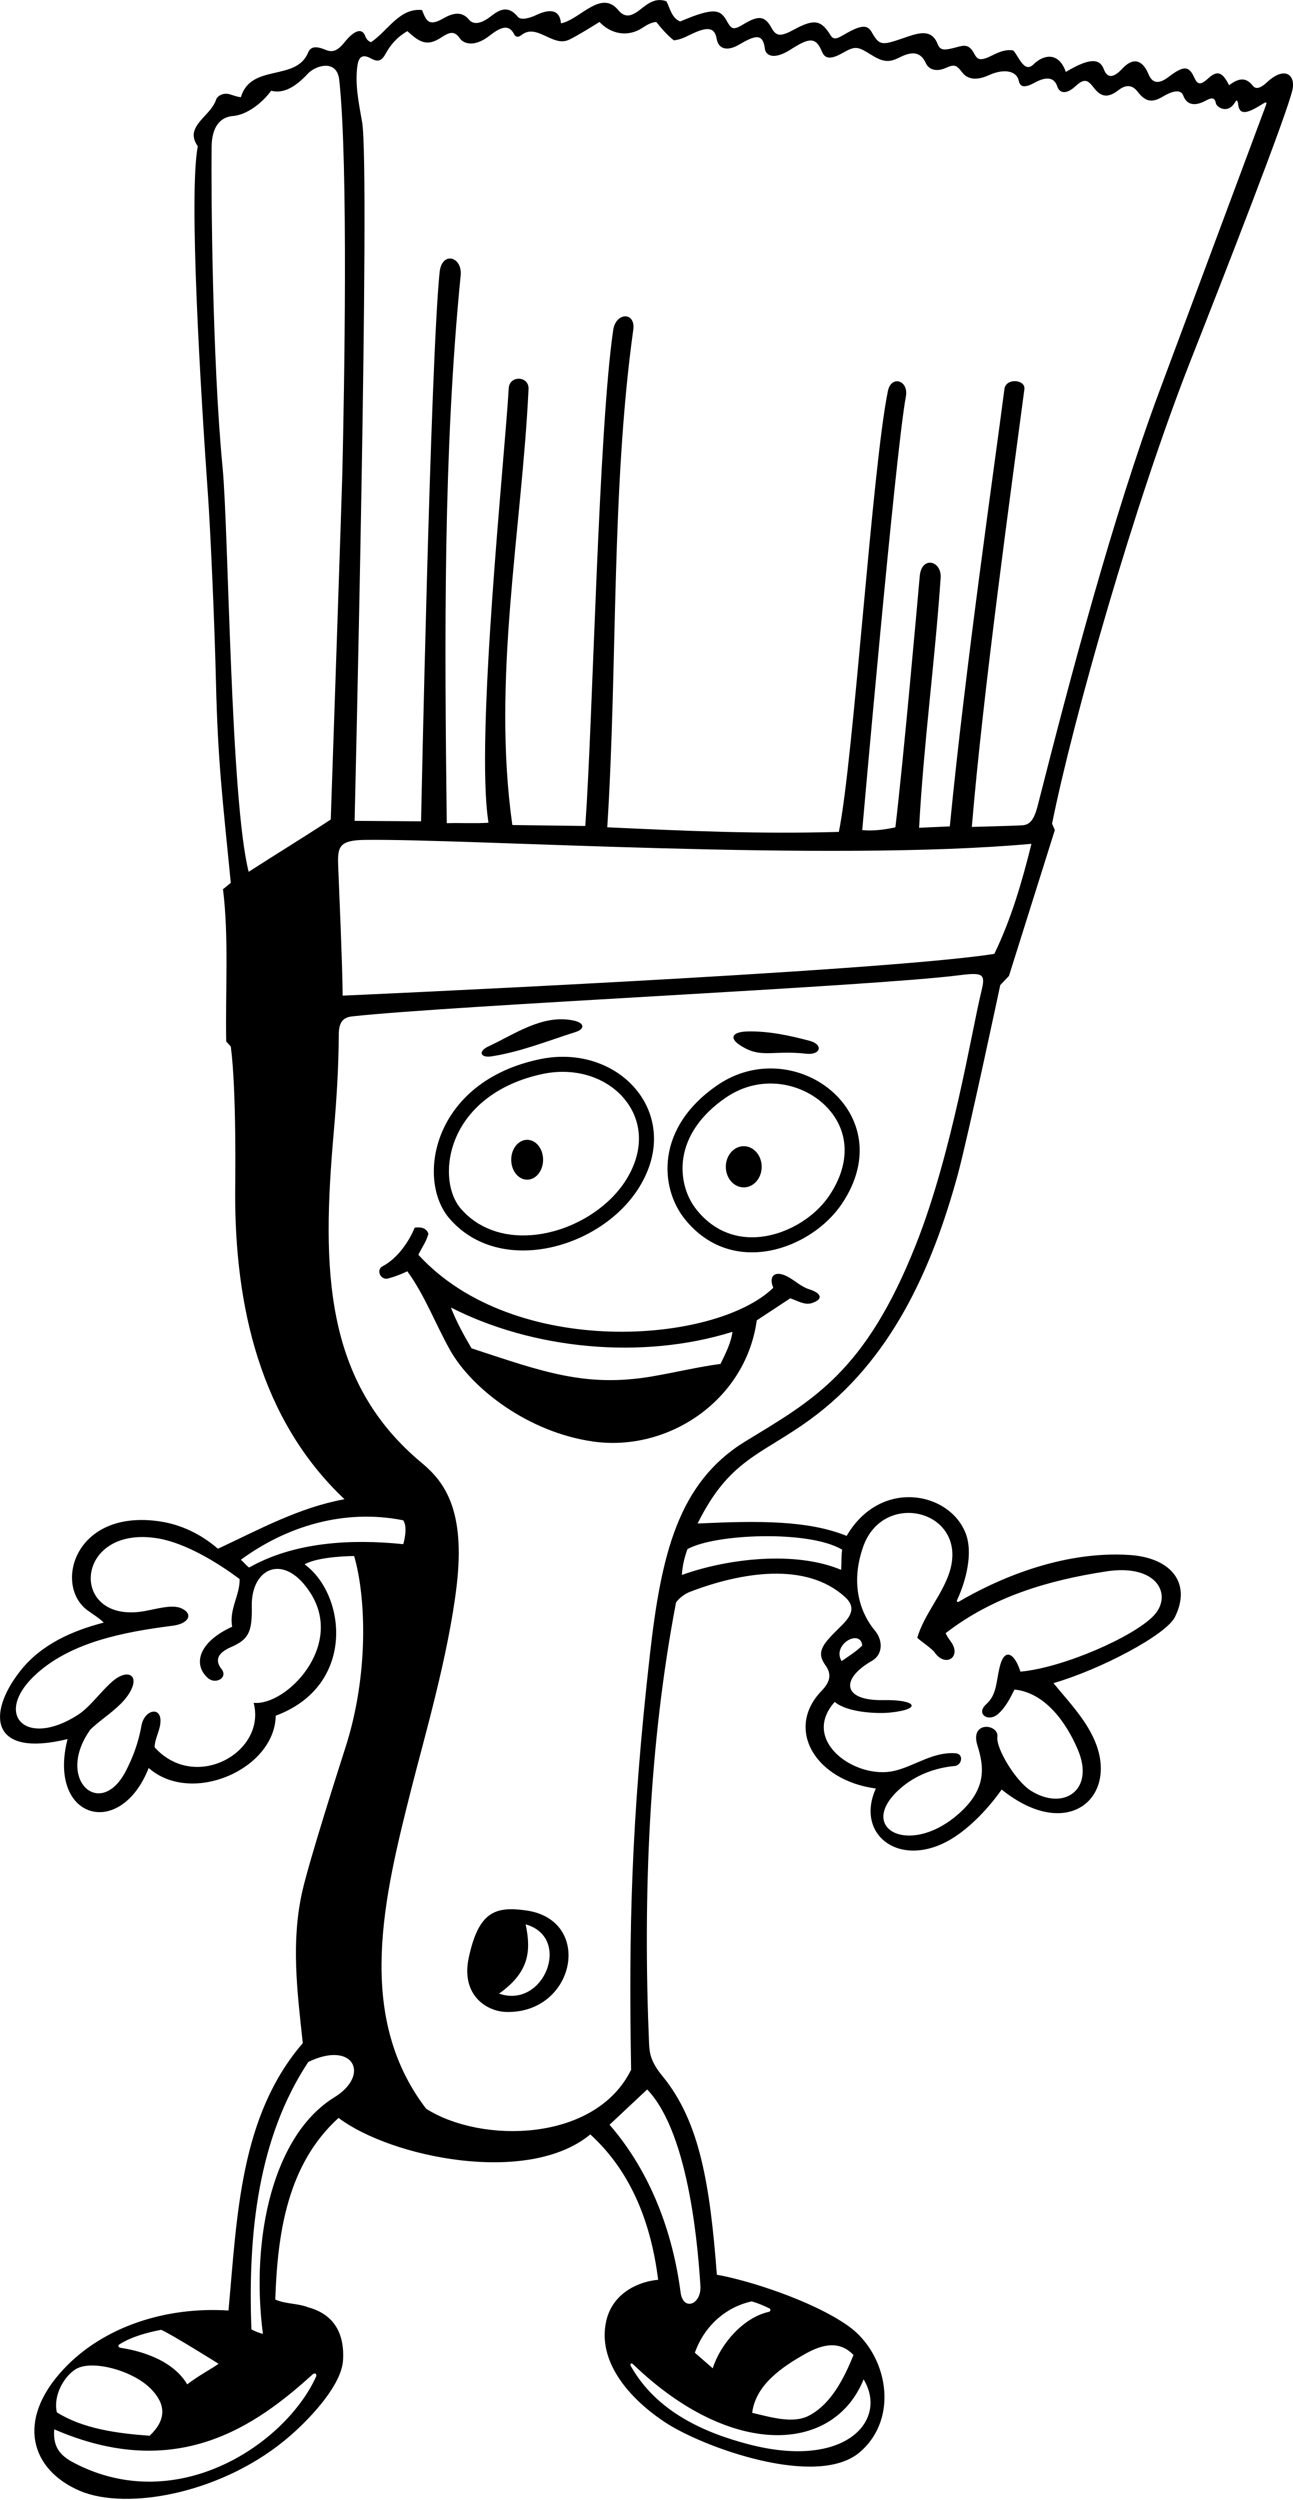 <?xml version="1.0" encoding="UTF-8"?>
<svg xmlns="http://www.w3.org/2000/svg" xmlns:xlink="http://www.w3.org/1999/xlink" width="344pt" height="665pt" viewBox="0 0 344 665" version="1.1">
<g id="surface1">
<path style=" stroke:none;fill-rule:nonzero;fill:rgb(0%,0%,0%);fill-opacity:1;" d="M 336.969 21.98 C 335.75 23.121 334.277 24 333.367 22.867 C 331.695 20.785 329.988 20.414 326.996 22.676 C 325.246 19.184 323.891 18.613 321.461 20.832 C 319.215 22.879 318.559 22.426 317.66 20.484 C 316.297 17.523 314.922 17.391 310.93 20.445 C 308.516 22.293 306.66 22.391 305.57 19.766 C 304.016 16.027 301.594 15.02 298.551 18.297 C 296.34 20.676 294.621 20.965 293.68 18.434 C 292.586 15.504 289.887 15.344 283.562 19.141 C 281.816 14.113 278.094 14.242 275.145 16.941 C 272.461 19.871 270.996 14.746 269.531 13.406 C 267.547 13.102 265.844 13.801 264.191 14.637 C 260.797 16.352 260.062 15.926 259.223 14.336 C 257.875 11.781 256.641 11.969 254.66 12.516 C 251.223 13.461 250.145 13.484 249.457 11.719 C 247.754 7.34 243.949 8.898 240.152 10.203 C 234.621 12.098 233.953 12.141 231.938 8.59 C 230.871 6.711 229.445 6.379 224.832 9.055 C 222.977 10.129 221.871 10.855 220.984 9.41 C 218.512 5.387 216.684 4.914 211.344 7.82 C 207.816 9.734 206.547 9.797 205.262 7.426 C 203.508 4.184 201.789 4.031 197.801 6.457 C 195.113 8.086 194.641 7.793 193.473 5.766 C 191.805 2.863 190.715 1.504 180.961 5.719 C 178.645 4.742 178.277 2.18 177.301 0.352 C 174.457 -0.703 172.426 0.891 170.379 2.504 C 167.844 4.504 166.188 4.738 164.473 2.672 C 161.965 -0.348 159.188 0.656 156.367 2.363 C 153.973 3.816 151.547 5.777 149.242 6.207 C 148.879 1.91 145.402 2.68 142.531 4.062 C 141.402 4.605 138.672 5.57 137.785 4.488 C 135.125 1.227 132.789 2.629 130.594 4.332 C 127.301 6.891 125.609 6.234 124.766 5.215 C 122.703 2.719 120.145 3.637 117.805 4.969 C 114.027 7.113 113.414 5.523 112.273 2.672 C 106.297 2.059 103.246 8.148 98.734 11.211 C 98.059 11.094 97.43 10.34 97.188 9.648 C 96.461 7.547 94.543 7.637 91.574 11.344 C 89.602 13.809 88.188 13.922 86.543 13.23 C 83.645 12.008 82.531 12.641 81.934 14.062 C 78.719 21.73 66.742 16.832 64.086 25.852 C 63.09 25.789 62.07 25.34 61.047 25.062 C 59.375 24.605 57.828 25.496 57.496 26.496 C 56.82 28.527 55.215 29.992 53.781 31.598 C 51.527 34.121 50.664 36.113 52.617 38.902 C 50.172 51.91 53.398 104.293 55.352 132.02 C 55.922 140.129 57.043 164.082 57.461 181.664 C 57.957 202.488 59.188 212.336 61.402 234.844 L 59.328 236.543 C 60.914 249.355 59.938 263.508 60.18 277.047 L 61.402 278.391 C 62.988 290.348 62.57 315.844 62.566 317.25 C 62.477 347.355 69.16 377.59 91.656 398.805 C 79.578 401 68.965 406.855 57.984 411.98 C 53.48 408.102 48.273 405.598 42.734 404.738 C 19.828 401.191 14.215 421.73 23.289 428.367 C 24.793 429.469 26.434 430.449 27.605 431.621 C 19.273 433.785 10.941 437.391 5.332 444.562 C -3.637 456.035 -2.449 467.609 17.969 462.609 C 12.547 483.836 31.957 489.562 39.562 470.297 C 50.914 480.328 73.129 470.68 73.355 456.387 C 94.699 448.484 92.129 424.238 81.043 416.129 C 84.824 413.934 94.219 413.914 94.219 413.914 C 97.422 424.922 98.113 445.516 91.941 464.73 C 90.004 470.766 82.352 494.73 80.477 502.898 C 77.367 516.457 79.066 529.656 80.555 543.496 C 63.84 562.895 63.109 589.246 60.789 614.621 C 44.367 613.543 27.59 618.77 16.879 630.254 C 4.047 644.02 8.344 657.062 21.219 662.574 C 33.805 667.969 59.777 663.242 77.395 647.77 C 83.453 642.449 90.883 634.09 91.266 627.867 C 91.832 618.617 86.797 615.055 82.02 613.77 C 81.465 613.551 80.891 613.387 80.305 613.254 C 77.934 612.711 75.387 612.672 73.234 611.695 C 73.844 593.762 76.527 575.703 90.07 563.383 C 104.004 573.898 140.504 581.477 157.051 567.773 C 168.273 578.023 173.273 591.93 175.105 606.449 C 170.555 606.797 163.004 609.551 161.262 617.512 C 158.973 627.969 166.969 637.758 176.965 644.367 C 186.992 651 217.324 662.004 228.699 652.34 C 239.453 643.203 236.129 626.098 225.656 618.707 C 215.832 611.773 198.328 606.395 190.723 605.105 C 188.879 580.984 186.168 564.402 176.309 552.34 C 173.32 548.684 172.801 546.508 172.68 543.629 C 171.023 504.023 172.691 463.676 179.863 426.254 C 179.863 426.254 181.156 424.359 183.664 423.402 C 197.02 418.305 214.352 415.289 224.809 424.812 C 228.184 427.883 225.957 430.426 223.281 433.035 C 218.684 437.52 217.109 439.52 219.641 443.023 C 221.492 445.598 220.598 447.68 218.555 449.801 C 208.789 459.953 216.906 473.617 233.016 475.758 C 227.254 488.52 240.27 497.836 254.262 488.453 C 261.387 483.672 266.484 476.031 266.484 476.031 C 283.688 489.84 296.949 478.66 291.715 464.219 C 289.453 457.977 284.438 452.809 280.27 447.727 C 292.797 444.105 310.23 434.891 312.578 430.164 C 317.074 421.129 311.59 414.355 300.5 413.637 C 282.156 412.449 264.684 420.402 255.051 426.086 C 254.746 426.266 254.469 425.996 254.613 425.68 C 257.219 420.066 258.777 412.969 257.004 408.125 C 252.84 396.754 234.25 393.129 225.246 408.562 C 215.07 404.453 202.199 404.48 185.598 405.27 C 194.02 388.223 202.348 387.137 215.324 377.754 C 237.102 362.012 247.984 337.398 254.781 312.574 C 257.508 302.609 266.117 262.039 266.117 262.039 L 268.434 259.602 L 280.637 220.805 L 279.902 219.098 C 285.418 191.617 301.812 133.867 316.828 95.734 C 325.367 74.055 342.664 29.777 343.887 23.734 C 344.641 20.008 341.867 17.387 336.969 21.98 Z M 31.809 623.594 C 35.051 621.559 39.051 620.508 42.855 619.746 C 45.297 620.723 58.148 628.785 58.148 628.785 C 56.77 629.816 52.391 632.207 49.812 634.266 C 45.66 627.223 36.039 625.133 32.238 624.57 C 31.25 624.426 31.414 623.84 31.809 623.594 Z M 20.094 630.25 C 24.254 627.621 35.078 630.453 39.969 635.285 C 44.055 639.324 44.504 643.48 39.809 647.93 C 31.266 647.316 22.086 646.094 15.133 641.699 C 14.113 637.363 16.926 632.25 20.094 630.25 Z M 83.145 631.633 C 83.793 631.047 84.426 631.492 84.062 632.281 C 75.863 650.141 47.359 669.293 20.078 655.348 C 16.766 653.652 13.961 651.609 14.43 646.219 C 47.098 660.41 68.188 645.207 83.145 631.633 Z M 88.945 557.91 C 72.809 567.848 66.609 594.93 69.941 620.84 C 68.965 620.594 67.758 620.113 66.891 619.641 C 65.914 593.898 68.719 568.629 82.02 548.496 C 94.023 542.688 98.672 551.918 88.945 557.91 Z M 229.609 411.539 C 235.02 395.91 257.957 401.902 252.566 418.355 C 250.625 424.289 245.82 429.562 244.035 435.648 C 244.523 436.258 247.938 438.516 248.656 439.551 C 251.473 443.625 255.754 440.855 253.156 436.961 C 252.605 436.137 251.965 435.344 251.598 434.43 C 264.125 424.734 278.789 420.391 294.289 418.008 C 308.102 415.883 312.09 424.461 306.859 429.863 C 301.438 435.465 282.859 443.629 271.484 444.676 C 270.039 439.98 267.227 437.84 265.898 443.703 C 264.953 447.883 265.133 450.844 262.367 453.352 C 259.59 455.871 262.824 458.109 265.328 456.098 C 267.461 454.387 268.785 451.66 269.898 449.434 C 278.066 450.262 283.695 458.188 286.781 465.484 C 291.305 476.191 282.969 481.797 274.277 476.355 C 270.188 473.797 264.953 465.02 265.352 462.086 C 265.832 458.547 257.988 457.664 260.027 464.242 C 261.824 470.031 262.723 476.113 254.359 483.078 C 241.488 493.801 227.82 486.207 239.387 475.871 C 243.387 472.293 248.598 470.262 254.004 469.77 C 255.914 469.598 256.477 466.562 254.258 466.387 C 248.273 465.91 243.457 469.734 238.012 471.047 C 227.738 473.523 212.812 463.082 222.074 452.727 C 225.52 455.613 233.465 455.867 236.531 455.582 C 245.32 454.766 244.172 452.074 235.004 452.246 C 223.969 452.449 223.66 446.547 231.938 441.828 C 234.988 440.09 234.898 436.289 232.781 433.766 C 229.492 429.844 225.906 422.246 229.609 411.539 Z M 229.395 437.723 C 227.809 439.309 225.855 440.527 223.906 441.871 C 221.25 437.445 228.953 433.145 229.395 437.723 Z M 59.219 124.344 C 56.469 95.887 56.156 50.793 56.301 39 C 56.363 33.875 58.48 31.137 61.988 30.859 C 65.508 30.578 69.562 27.645 72.137 24.141 C 75.379 24.953 78.492 23.266 81.914 19.586 C 83.887 17.461 89.641 15.559 90.262 21.305 C 92.695 43.73 91.578 104.168 91.078 126.004 C 90.961 131.027 87.996 218 87.996 218 C 81.164 222.488 73.355 227.27 66.16 231.906 C 61.305 212.941 60.832 141.051 59.219 124.344 Z M 82.68 423.883 C 91.59 438.008 76.078 453.82 67.484 452.969 C 70.926 466.172 51.906 476.758 41.148 464.805 C 41.09 463.219 42.031 461.297 42.461 459.547 C 43.906 453.602 38.457 454.332 37.625 459.066 C 36.863 463.398 35.406 467.461 33.375 471.301 C 26.562 484.176 14.621 473.172 24.07 460.047 C 24.57 459.562 25.109 459.086 25.676 458.613 C 28.457 456.289 31.824 454.059 33.887 451.168 C 37.641 445.902 34.316 443.688 30.242 446.992 C 27.168 449.484 24.07 454.027 20.707 456.184 C 6.555 465.262 -2.172 455.672 10.023 444.965 C 19.258 436.855 32.598 434.152 45.992 432.453 C 49.902 431.957 51.527 429.598 48.633 428.008 C 46.426 426.801 43.449 427.551 39.09 428.445 C 18.168 432.742 19.273 405.453 42.004 409.223 C 49.332 410.438 57.879 415.645 63.754 420.051 C 63.848 424.32 60.914 428.086 61.766 432.719 C 52.656 436.895 51.359 442.816 55.27 446.34 C 57.359 448.219 60.734 446.266 58.941 443.988 C 57.238 441.824 57.664 439.809 61.336 438.199 C 66.051 436.137 67.129 434.34 66.988 427.246 C 66.785 417.008 75.707 412.836 82.68 423.883 Z M 66.281 416.98 C 65.555 416.488 64.816 415.52 64.086 414.906 C 76.039 406.121 91.414 401.242 107.273 404.414 C 108.633 406.371 107.289 410.762 107.289 410.762 C 93.016 409.297 78.113 410.27 66.281 416.98 Z M 229.762 632.922 C 236.344 643.824 224.996 656.828 199.492 650.285 C 186.836 647.039 174.574 641.25 167.902 629.52 C 167.473 628.77 167.902 628.402 168.512 628.988 C 194.609 654.102 221.809 652.629 229.762 632.922 Z M 214.203 626.164 C 219.117 623.387 223.508 622.707 227.078 626.457 C 224.656 632.352 221.324 639.34 215.277 642.555 C 211.105 644.773 205.48 643.105 200.113 641.828 C 201.047 634.387 208.016 629.66 214.203 626.164 Z M 199.992 612.184 C 201.621 612.66 203.176 613.289 204.715 614.07 C 205.133 614.285 205.02 614.867 204.551 614.973 C 197.781 616.457 191.676 623.492 189.621 629.992 L 184.863 625.848 C 187.453 618.547 193.273 613.645 199.992 612.184 Z M 172.176 555.816 C 183.77 567.855 185.812 600.422 186.344 607.961 C 186.703 613.051 181.734 614.926 181.066 609.773 C 179.023 594.105 173.242 577.953 162.168 565.199 Z M 224.047 412.223 C 223.789 414.184 223.93 415.379 223.781 417.594 C 211.582 412.469 193.613 414.559 181.414 418.953 C 181.578 416.242 182.152 414.172 182.895 412.09 C 190.02 408.02 215.215 406.938 224.047 412.223 Z M 261.09 263.711 C 258.527 274.164 253.398 306.488 243.746 330.902 C 230.203 365.164 216.164 372.5 198.34 383.395 C 180.391 394.359 175.906 413.535 172.895 440.211 C 167.91 484.336 167.262 513.59 167.906 550.57 C 158.422 569.883 128.062 570.289 113.371 560.941 C 94.379 536.094 102.164 504.609 109.441 475.801 C 112.766 462.645 119.328 440.301 121.504 421.723 C 123.836 401.773 118.301 394.215 112.258 389.195 C 86.195 367.562 85.602 337.629 88.766 301.504 C 89.535 292.672 90.086 284.137 90.129 275.246 C 90.141 271.984 91.199 270.637 93.734 270.363 C 121.297 267.383 231.73 262.426 255.27 259.414 C 261.723 258.59 262.203 259.148 261.09 263.711 Z M 264.531 253.746 C 233.434 258.574 91.168 264.848 91.168 264.848 C 91.074 255.719 90.273 238.152 89.969 230.242 C 89.781 225.27 90.238 223.512 97 223.422 C 125.246 223.051 220.301 229.367 274.414 224.465 C 271.973 234.348 269.047 244.473 264.531 253.746 Z M 336.68 28.309 C 336.578 28.578 316.887 81.43 308.562 103.773 C 296.023 137.426 284.57 180.895 276.105 214.215 C 275.09 218.219 273.949 219.371 272.02 219.539 C 270.785 219.645 258.555 219.965 258.555 219.965 C 261.527 184.031 269.219 128.676 272.535 103.539 C 272.883 100.918 267.617 100.441 267.223 103.496 C 264.52 124.43 256.871 177.168 252.695 219.828 L 244.523 220.195 C 245.711 198 248.742 175.922 250.258 153.734 C 250.57 149.094 245.176 147.801 244.695 153.246 C 243.832 162.996 240.332 202.289 238.215 220.078 C 235.359 220.691 232.297 221.105 229.395 220.816 C 229.395 220.816 238.285 119.895 241.004 105.5 C 241.828 101.141 237.102 99.734 236.227 103.996 C 232.02 124.547 227.098 202.141 223.172 221.293 C 201.945 221.902 182.547 221.043 161.562 220.066 C 164.324 176.828 162.594 130.16 168.477 87.746 C 169.156 82.867 163.84 83.012 163.145 87.77 C 159.203 114.664 157.738 191.684 155.715 219.715 L 136.309 219.465 C 130.84 180.812 138.836 140.914 140.617 103.508 C 140.785 99.926 135.551 99.809 135.352 103.242 C 134.258 122.113 126.398 196.785 129.965 218.855 C 126.551 219.098 122.277 218.855 118.863 218.977 C 118.266 170.082 117.902 120.254 122.559 73.258 C 123.055 68.246 117.543 66.684 116.953 72.445 C 114.516 96.379 112.02 218.48 112.02 218.48 L 94.34 218.355 C 94.34 218.355 98.539 45.164 96.34 32.484 C 95.48 27.527 94.387 22.488 95.086 17.496 C 95.465 14.773 96.707 14.52 98.547 15.473 C 99.855 16.148 101.184 16.867 102.535 14.395 C 103.773 12.141 105.316 10.113 108.371 8.281 C 111.566 11.188 113.539 12.492 117.34 10.004 C 119.613 8.516 120.871 8.074 122.379 10.25 C 123.195 11.434 125.984 12.844 130.316 9.445 C 133.473 6.973 135.484 6.469 136.84 9.207 C 137.133 9.805 137.879 10.008 138.672 9.367 C 142.742 6.062 146.926 12.457 151.176 10.66 C 153.293 9.766 159.488 5.84 159.488 5.84 C 162.52 9.074 167.02 9.961 170.902 7.418 C 172.066 6.652 173.238 5.949 174.617 5.84 C 175.836 7.426 177.422 9.258 179.254 10.723 C 181.355 10.578 183.199 9.355 185.141 8.539 C 188.613 7.086 190.18 7.578 190.652 10.258 C 191.168 13.195 193.574 13.699 196.824 11.773 C 201.289 9.121 203.016 9.055 203.512 13.055 C 203.688 14.469 205.539 16.262 210.391 13.148 C 215.336 9.977 217.047 9.809 218.664 13.695 C 219.254 15.105 220.312 16.305 224.117 14.121 C 227.469 12.203 228.184 12.32 231.484 14.402 C 234.902 16.559 236.477 16.719 239.324 15.277 C 242.469 13.684 244.887 13.59 246.336 16.836 C 247.008 18.344 248.941 19.285 251.629 18.07 C 253.855 17.066 254.461 17.242 255.961 19.23 C 257.434 21.184 259.879 21.473 263.195 19.957 C 266.816 18.301 270.43 18.68 271.023 21.434 C 271.352 22.961 272.262 23.648 275.277 21.988 C 278.152 20.406 280.434 20.371 281.289 23.008 C 281.836 24.688 283.539 25.32 286.109 22.953 C 288.465 20.781 289.375 21.207 290.996 23.316 C 292.605 25.406 294.391 26.48 297.586 23.969 C 298.949 22.895 300.906 22.113 302.609 24.324 C 304.605 26.914 306.289 27.535 309.328 25.715 C 311.133 24.633 314.031 23.316 314.812 25.438 C 315.574 27.508 317.387 28.621 320.84 26.746 C 322.109 26.059 323.176 25.688 323.488 27.492 C 323.656 28.461 326.609 30.527 328.594 27.191 C 329.012 26.488 329.277 26.574 329.418 27.809 C 329.777 30.984 332.234 29.953 335.887 27.668 C 337.051 26.938 337.105 27.172 336.68 28.309 "/>
<path style=" stroke:none;fill-rule:nonzero;fill:rgb(0%,0%,0%);fill-opacity:1;" d="M 130.75 281.004 C 138.461 279.82 145.824 276.844 153.246 274.484 C 155.469 273.777 155.754 272.117 152.508 271.453 C 144.324 269.777 137.051 275.035 129.922 278.363 C 127.148 279.66 127.766 281.461 130.75 281.004 "/>
<path style=" stroke:none;fill-rule:nonzero;fill:rgb(0%,0%,0%);fill-opacity:1;" d="M 196.715 277.918 C 202.344 281.754 205.289 279.258 214.465 280.297 C 218.363 280.738 219.129 277.859 215.383 276.863 C 210.641 275.605 204.812 274.254 198.996 274.371 C 194.82 274.453 193.977 276.055 196.715 277.918 "/>
<path style=" stroke:none;fill-rule:nonzero;fill:rgb(0%,0%,0%);fill-opacity:1;" d="M 170.074 315.797 C 182.039 296.383 164.734 277.395 143.695 281.742 C 115.172 287.637 110.59 313.648 119.543 324.094 C 132.938 339.715 160.02 332.113 170.074 315.797 Z M 120.66 304.316 C 123.867 294.926 132.559 288.129 144.504 285.656 C 153.531 283.793 162.359 286.867 167 293.488 C 171.098 299.34 170.98 306.703 166.668 313.699 C 161.684 321.785 151.535 327.758 141.422 328.551 C 133.695 329.156 127.004 326.648 122.578 321.488 C 119.25 317.605 118.48 310.703 120.66 304.316 "/>
<path style=" stroke:none;fill-rule:nonzero;fill:rgb(0%,0%,0%);fill-opacity:1;" d="M 190.797 288.707 C 174.414 299.969 175.461 315.871 182.172 324.262 C 194.797 340.047 215.898 332.305 224.012 320.176 C 240.125 296.082 211.301 274.609 190.797 288.707 Z M 220.688 317.949 C 216.438 324.309 208.492 328.797 200.926 329.117 C 196.621 329.301 190.422 328.176 185.293 321.766 C 182.371 318.109 181.059 313.016 181.781 308.129 C 182.688 302.031 186.586 296.453 193.062 292.004 C 202.496 285.516 213.539 288.152 219.574 294.109 C 226.008 300.465 226.422 309.375 220.688 317.949 "/>
<path style=" stroke:none;fill-rule:nonzero;fill:rgb(0%,0%,0%);fill-opacity:1;" d="M 215.195 342.926 C 213.121 342.273 211.383 340.547 209.469 339.559 C 206.125 337.832 204.406 339.441 205.727 342.562 C 190.441 357.457 136.805 361.656 111.301 333.777 C 112.273 331.824 113.496 330.117 113.984 328.164 C 113.371 326.578 111.91 326.336 110.324 326.578 C 108.785 330.312 105.766 334.742 101.793 336.832 C 99.961 337.801 101.242 340.59 103.211 340.09 C 105.863 339.418 108.371 338.172 108.371 338.172 C 113.145 344.758 115.867 352.285 119.793 359.227 C 125.551 369.402 140.496 380.996 157.758 383.453 C 177.824 386.309 198.41 372.469 201.336 351.223 L 210.242 345.367 C 212.059 345.941 214.051 347.289 216.039 346.621 C 219.16 345.574 218.551 343.973 215.195 342.926 Z M 191.695 362.812 C 185.812 363.594 179.789 365.043 173.723 366.098 C 155.816 369.199 144.355 364.867 125.449 358.664 C 123.379 355.129 121.426 351.59 119.961 347.809 C 141.676 358.91 170.715 361.84 194.867 354.273 C 194.504 357.203 193.039 360.008 191.695 362.812 "/>
<path style=" stroke:none;fill-rule:nonzero;fill:rgb(0%,0%,0%);fill-opacity:1;" d="M 139.922 508.184 C 131.754 507.051 127.336 508.496 124.703 520.793 C 122.605 530.586 129.309 535.078 134.746 535.199 C 153.102 535.617 158.004 510.691 139.922 508.184 Z M 132.77 530.32 C 140.66 524.719 141.398 519.172 139.848 511.898 C 152.258 515.371 144.762 534.488 132.77 530.32 "/>
<path style=" stroke:none;fill-rule:nonzero;fill:rgb(0%,0%,0%);fill-opacity:1;" d="M 140.25 313.805 C 142.594 313.805 144.492 311.43 144.492 308.5 C 144.492 305.57 142.594 303.195 140.25 303.195 C 137.906 303.195 136.008 305.57 136.008 308.5 C 136.008 311.43 137.906 313.805 140.25 313.805 "/>
<path style=" stroke:none;fill-rule:nonzero;fill:rgb(0%,0%,0%);fill-opacity:1;" d="M 197.875 304.895 C 195.238 304.895 193.102 307.348 193.102 310.375 C 193.102 313.402 195.238 315.855 197.875 315.855 C 200.512 315.855 202.648 313.402 202.648 310.375 C 202.648 307.348 200.512 304.895 197.875 304.895 "/>
</g>
</svg>
